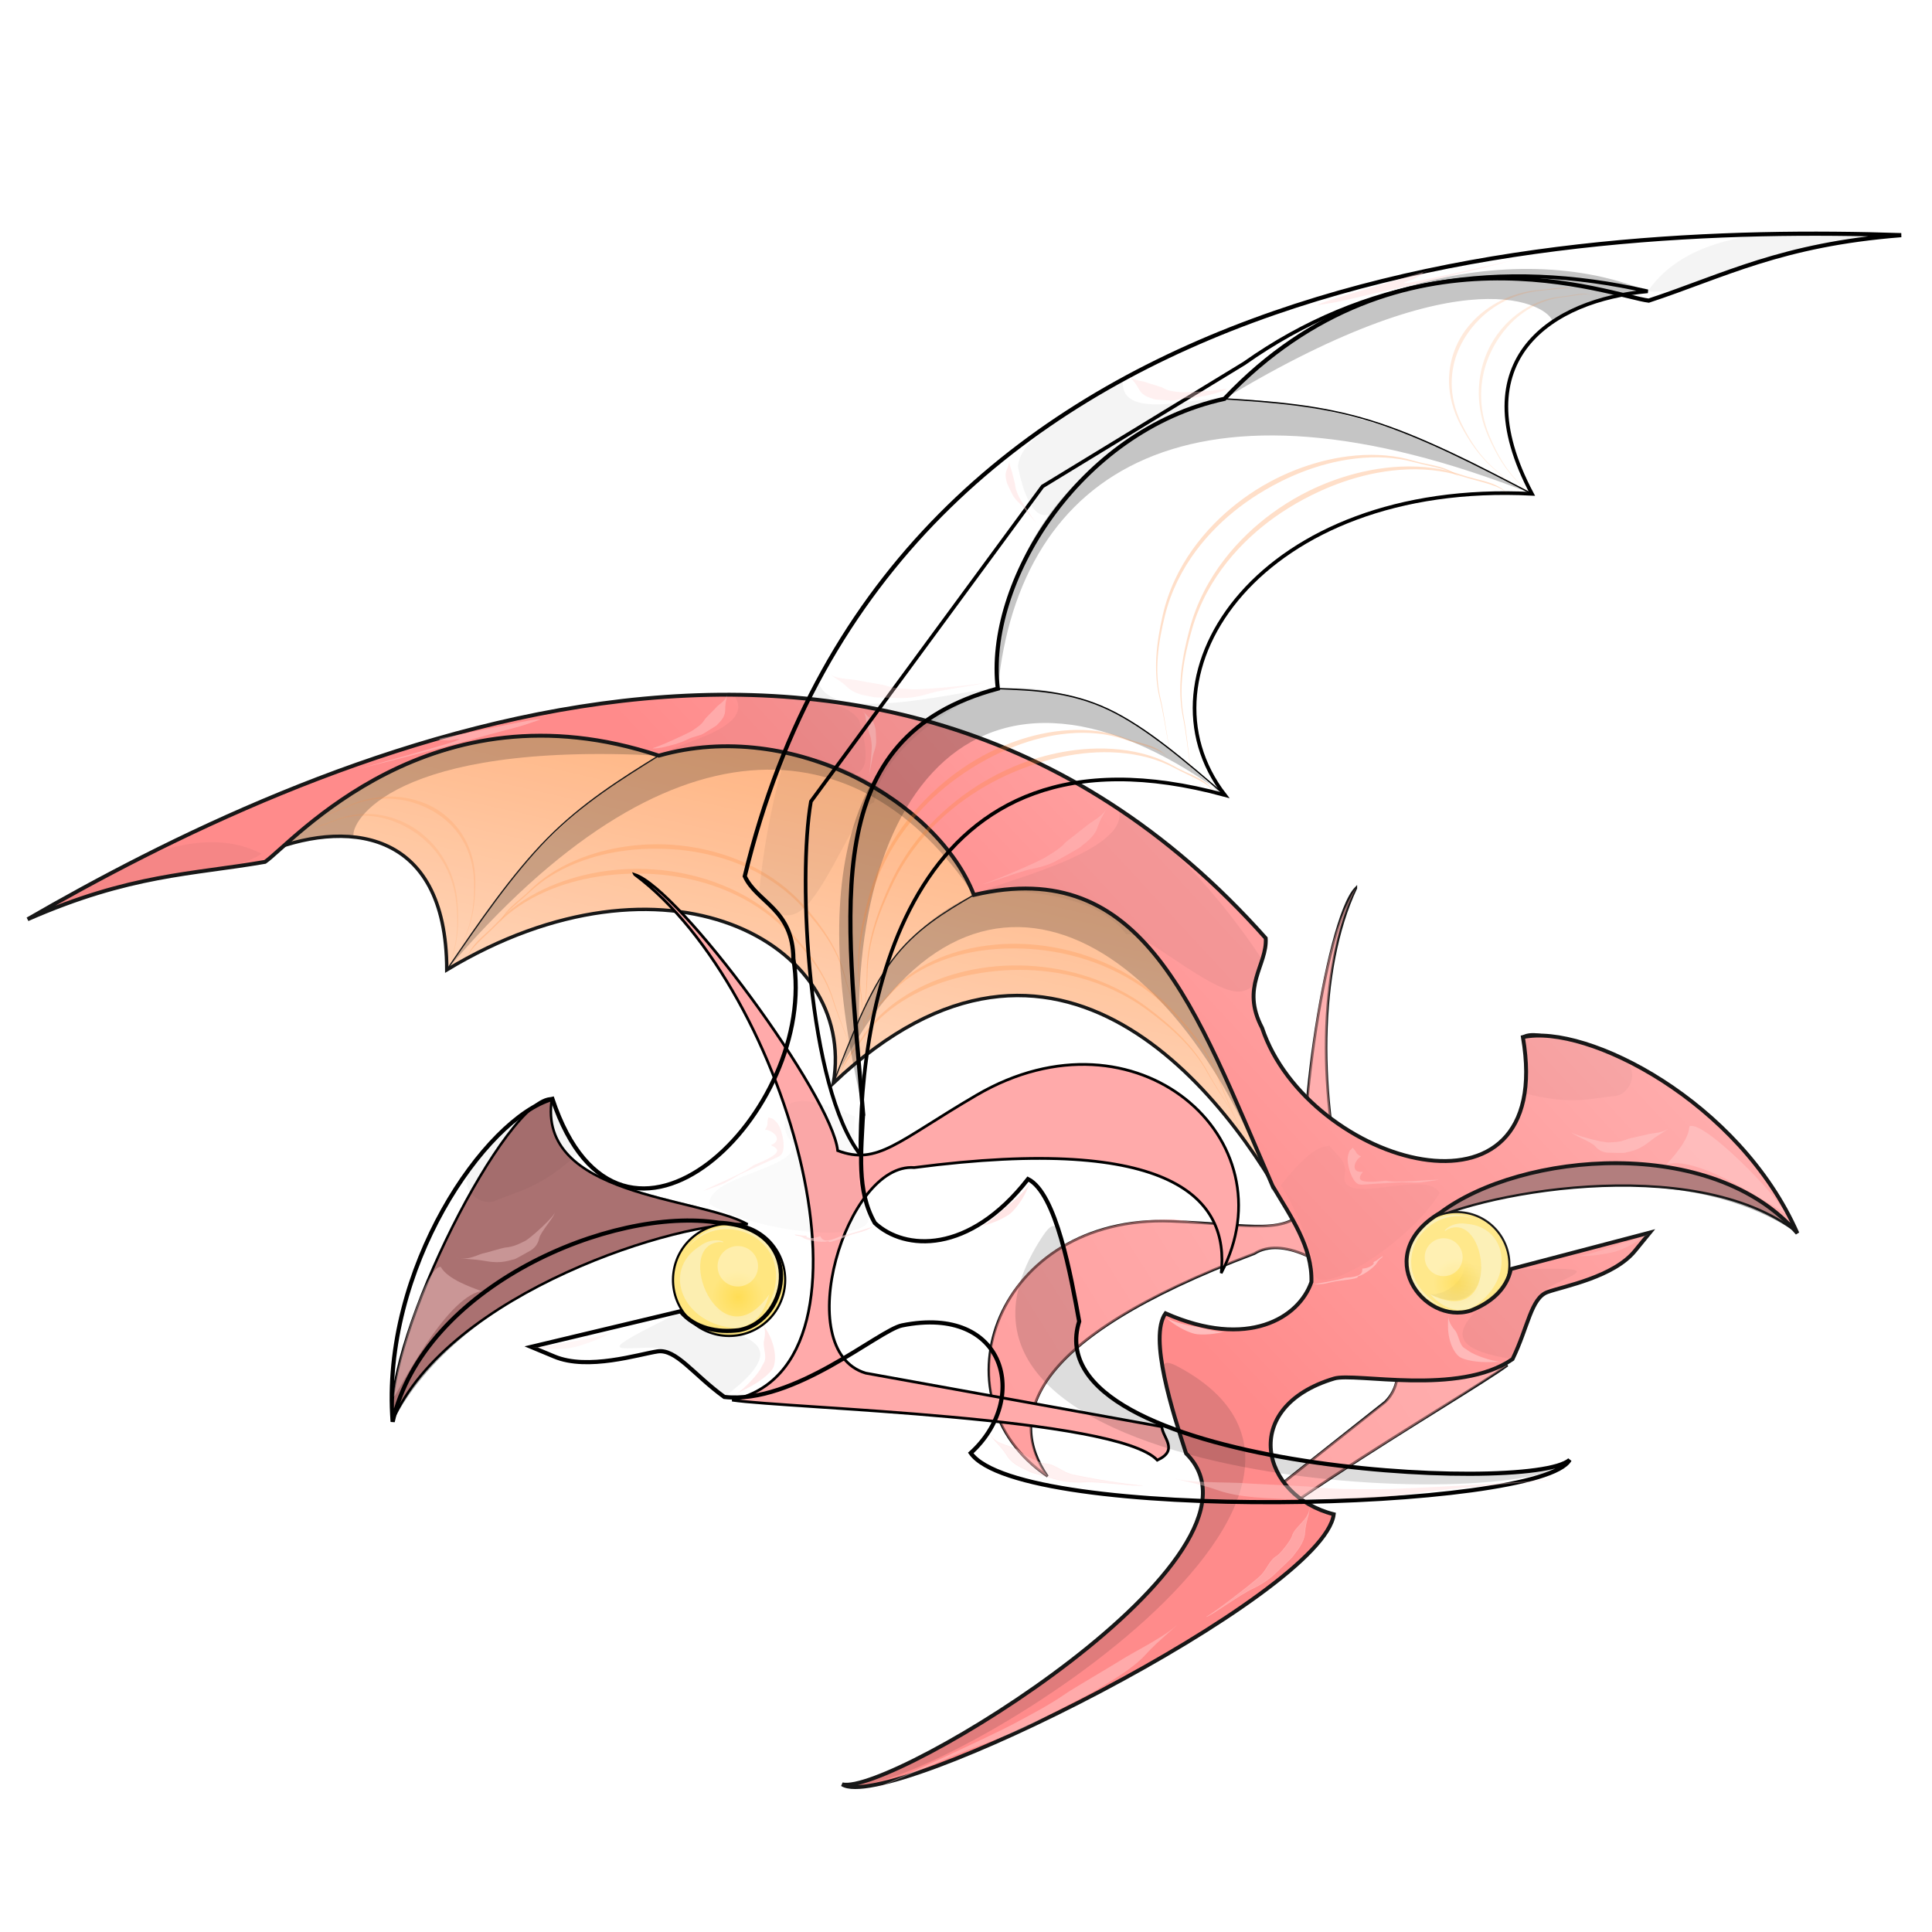 <?xml version="1.0" encoding="UTF-8"?>
<!-- Created with Inkscape (http://www.inkscape.org/) -->
<svg version="1.1" viewBox="0 0 256 256" xmlns="http://www.w3.org/2000/svg" xmlns:cc="http://creativecommons.org/ns#" xmlns:dc="http://purl.org/dc/elements/1.1/" xmlns:rdf="http://www.w3.org/1999/02/22-rdf-syntax-ns#" xmlns:xlink="http://www.w3.org/1999/xlink">
 <style>svg { cursor: default; }</style>
 <defs>
  <linearGradient id="innoGrad31">
   <stop stop-opacity=".508" offset="0"/>
   <stop stop-opacity="0" offset="1"/>
  </linearGradient>
  <linearGradient id="innoGrad10">
   <stop stop-color="#fd5" offset="0"/>
   <stop stop-color="#ffe680" offset="1"/>
  </linearGradient>
  <linearGradient id="innoGrad3">
   <stop stop-color="#faa" offset="0"/>
   <stop stop-color="#ff8080" offset="1"/>
  </linearGradient>
  <linearGradient id="innoGrad1" x1="150.52" x2="140.53" y1="149.52" y2="160.76" gradientUnits="userSpaceOnUse">
   <stop stop-color="#fca" offset="0"/>
   <stop stop-color="#f95" offset="1"/>
  </linearGradient>
  <linearGradient id="linearGradient1533" x1="-85.175" x2="-26.069" y1="25.676" y2="25.676" gradientUnits="userSpaceOnUse" xlink:href="#innoGrad3"/>
  <linearGradient id="linearGradient1545" x1="77.591" x2="111.54" y1="67.173" y2="100.48" gradientUnits="userSpaceOnUse" xlink:href="#innoGrad31"/>
  <filter id="filter1547" x="-.012" y="-.012" width="1.024" height="1.024" color-interpolation-filters="sRGB">
   <feGaussianBlur stdDeviation="0.224"/>
  </filter>
  <radialGradient id="radialGradient1598" cx="-15.909" cy="100.43" r="58.42" gradientTransform="matrix(.455 -.025 .025 .469 .605 78.45)" gradientUnits="userSpaceOnUse" xlink:href="#innoGrad10"/>
  <linearGradient id="linearGradient1650" x1="147.71" x2="87.225" y1="94.863" y2="37.234" gradientUnits="userSpaceOnUse" xlink:href="#innoGrad1"/>
  <linearGradient id="linearGradient1658" x1=".518" x2="120.36" y1="124.48" y2="143.44" gradientUnits="userSpaceOnUse" xlink:href="#innoGrad3"/>
  <linearGradient id="linearGradient1666" x1="186.67" x2="251.78" y1="140.56" y2="140.56" gradientUnits="userSpaceOnUse" xlink:href="#innoGrad3"/>
  <radialGradient id="radialGradient1598-9" cx="-15.909" cy="100.43" r="58.42" gradientTransform="matrix(.455 -.025 .025 .469 .605 78.45)" gradientUnits="userSpaceOnUse" xlink:href="#innoGrad10"/>
  <filter id="filter1547-2" x="-.012" y="-.012" width="1.024" height="1.024" color-interpolation-filters="sRGB">
   <feGaussianBlur stdDeviation="0.224"/>
  </filter>
  <linearGradient id="linearGradient1533-0" x1="-85.175" x2="-26.069" y1="25.676" y2="25.676" gradientUnits="userSpaceOnUse" xlink:href="#innoGrad3"/>
 </defs>
 <style>svg { cursor: default; }</style>
 <style>svg { cursor: default; }</style>
 <style>svg { cursor: default; }</style>
 <style>svg { cursor: default; }</style>
 <style>svg { cursor: default; }</style>
 <style>svg { cursor: default; }</style>
 <style>svg { cursor: default; }</style>
 <style>svg { cursor: default; }</style>
 <style>svg { cursor: default; }</style>
 <style>svg { cursor: default; }</style>
 <style>svg { cursor: default; }</style>
 <style>svg { cursor: default; }</style>
 <style>svg { cursor: default; }</style>
 <style>svg { cursor: default; }</style>
 <style>svg { cursor: default; }</style>
 <style>svg { cursor: default;}</style>
 <style>svg { cursor: default;}</style>
 <style>svg { cursor: default;}</style>
 <style>svg { cursor: default; }</style>
 <style>svg { cursor: default; }</style>
 <style>svg { cursor: default; }</style>
 <style>svg { cursor: default; }</style>
 <style>svg { cursor: default; }</style>
 <style>svg { cursor: default; }</style>
 <style>svg { cursor: default; }</style>
 <style>svg { cursor: default; }</style>
 <style>svg { cursor: default; }</style>
 <style>svg { cursor: default;}</style>
 <style>svg { cursor: default; }</style>
 <style>svg { cursor: default; }</style>
 <style>svg { cursor: default; }</style>
 <style>svg { cursor: default; }</style>
 <style>svg { cursor: default; }</style>
 <style>svg { cursor: default; }</style>
 <style>svg { cursor: default; }</style>
 <style>svg { cursor: default;}</style>
 <style>svg { cursor: default; }</style>
 <style>svg { cursor: default; }</style>
 <style>svg { cursor: default; }</style>
 <style>svg { cursor: default; }</style>
 <style>svg { cursor: default; }</style>
 <style>svg { cursor: default; }</style>
 <style>svg { cursor: default; }</style>
 <style>svg { cursor: default; }</style>
 <style>svg { cursor: default; }</style>
 <style>svg { cursor: default; }</style>
 <style>svg { cursor: default;}</style>
 <style>svg { cursor: default; }</style>
 <style>svg { cursor: default; }</style>
 <style>svg { cursor: default; }</style>
 <style>svg { cursor: default; }</style>
 <style>svg { cursor: default; }</style>
 <style>svg { cursor: default; }</style>
 <style>svg { cursor: default; }</style>
 <style>svg { cursor: default;}</style>
 <style>svg { cursor: default; }</style>
 <style>svg { cursor: default; }</style>
 <g transform="matrix(-.625 .418 .418 .625 151.83 7.059)" opacity=".91">
  <g transform="matrix(.901 -0 0 .901 18.543 14.997)" style="">
   <g transform="matrix(1.759 -.075 .055 1.805 -298.48 -46.937)" fill-rule="evenodd" stroke-width=".28">
    <path d="m186.67 112.39c16.895 10.78 30.312 48.312 13.836 52.68 6.001 0.519 40.04-0.49 44.557 3.67 2.197-1.139 0.413-2.279 0.226-3.418l-31.113-3.743c-8.057-1.867-3.519-21.249 3.584-21.092 26.761-4.912 32.934 1.45 32.611 8.949 6.357-13.925-10.688-27.03-26.65-16.643-7.879 5.127-9.769 7.713-14.026 6.411-0.98-5.504-18.256-25.605-23.025-26.814z" fill="#faa" stroke="#000"/>
    <path d="m250.37 149.44c0.6-6.932-5.713-13.998-32.611-8.949-6.535-0.145-11.995 18.403-3.584 21.092 3.688 0.424 28.952 3.263 31.113 3.743 0.293 0.849 1.843 2.526-0.226 3.418-5.247-3.779-29.408-3.095-44.557-3.67 17.661-5.271 0.978-43.958-13.836-52.68 8.239 3.674 22.699 23.512 23.025 26.814 2.311 0.705 4.626 0.774 13.623-6.425 19.057-11.537 33.083 5.46 27.053 16.657z" fill="url(#linearGradient1666)" opacity=".48"/>
   </g>
   <g transform="matrix(1.061 0 0 1.061 -272.08 -64.624)" style="">
    <path d="m280 234.54c-7.761 0.379-24.702 43.72-21.947 58.17 7.426-23.129 46.357-39.593 57.707-39.865-8.905-3.916-36.788-1.104-35.759-18.305z" fill="#faa" fill-rule="evenodd" stroke="#000" stroke-width=".429"/>
   </g>
   <path d="m1.798 246.04c11.056-27.48 50.433-41.978 61.246-42.31-9.116-4.673-39.667-1.536-37.952-19.427-8.977-0.208-25.751 46.995-23.294 61.738z" fill-opacity=".502" fill-rule="evenodd" opacity=".662" stroke-width=".155"/>
   <path d="m103.4 63.831 34.55-26.058c20.301-17.585 44.808-23.851 72.249-20.407-17.238 3.24-32.961 15.71-17.457 38.998-49.709 2.338-69.814 40.067-50.543 60.444-59.302-10.054-62.927 44.46-59.951 72.122-10.749-11.14-16.46-49.292-15.39-63.491z" fill="url(#linearGradient1650)" stroke="#000" stroke-width=".669"/>
   <path d="m193.36 24.517c5.254-4.523 16.841-7.152 16.841-7.152-28.355-8.465-63.427 8.561-75.228 27.221 41.741-31.213 57.487-22.673 58.387-20.069z" fill-opacity=".502" fill-rule="evenodd" opacity=".453" stroke-width=".516"/>
   <path d="m98.892 101.49c23.932-3.984 39.701 14.728 43.308 15.317-50.929-29.886-72.409 11.139-59.619 65.688-15.886-44.376-9.45-71.562 16.312-81.005z" fill-opacity=".502" fill-rule="evenodd" opacity=".453" stroke-width="1.061"/>
   <g transform="matrix(-.106 .034 -.034 -.106 75.547 216.94)" style="">
    <g style="">
     <g transform="matrix(1.489 .568 -.568 1.489 36.334 -151.58)" style="">
      <circle transform="rotate(-44.903)" cx="-7.212" cy="145.78" r="57.911" fill="url(#radialGradient1598-9)" fill-rule="evenodd" stroke="#000" stroke-linecap="round" stroke-linejoin="round" stroke-width="2.27" style="paint-order:markers fill stroke"/>
      <path d="m112.43 145.66c49.53-9.4-18.178-125.84-57.929-45.76 3.137-27.032 15.754-35.752 27.901-39.639 55.101-5.764 86.794 46.41 50.642 77.888-13.663 13.992-30.359 7.013-20.615 7.511z" fill="#f7f9fd" opacity=".382"/>
      <path d="m108.56 80.276c8.638 6.564 18.897 18.094 21.183 33.508 2.628 17.724-9.937 29.749-17.312 31.878 10.651-56.083-37.822-62.423-57.931-45.76 16.931-32.173 38.794-30.51 54.06-19.626z" fill="url(#linearGradient1545)" opacity=".093"/>
      <g style="">
       <circle transform="matrix(.66 -.658 .658 .66 -8.568 49.306)" cx="19.4" cy="131.9" r="22.424" fill="#fff" fill-rule="evenodd" filter="url(#filter1547-2)" opacity=".581" style="paint-order:markers fill stroke"/>
       <path d="m145.84 132.68c-12.405 26.186-35.805 31.498-48.942 31.305-37.254-0.55-67.8-36.519-40.18-83.51-32.824 77.636 60.625 106.1 89.123 52.206z" fill="#f7f9fd" opacity=".382"/>
      </g>
     </g>
     <g transform="matrix(.383 0 0 .508 68.507 -610.99)" style=""></g>
     <g transform="matrix(.948 .164 -.164 .948 178.9 -87.488)" fill="url(#linearGradient1533-0)" stroke="#000" stroke-width=".48"></g>
    </g>
   </g>
   <g stroke="#000">
    <path d="m81.983 181.33c-6.835-37.562-15.091-67.804 16.91-79.836-4.229-18.833 9.974-48.45 36.079-56.904 28.825-37.096 69.062-25.652 75.57-25.545 13.336-5.915 23.155-12.625 44.845-16.486-61.593 4.051-183.39 22.921-199.24 137.7 2.664 4.568 9.398 5.106 10.35 14.193 7.498 27.309-25.146 66.195-41.406 29.857-11.871 4.708-28.212 34.054-23.294 61.738 3.059-25.234 36.015-43.281 55.87-42.162 15.737-0.886 15.057 16.521 5.602 19.222-3.923 0.869-8.035 0.516-10.997-2.395l-26.573 9.185 4.396 1.342c6.348 1.952 15.329-1.935 18.688-2.793 3.359-0.858 6.927 3.535 13.01 7.091 12.782 0.2 26.99-14.976 31.119-16.242 18.633-5.713 24.637 11.152 14.818 22.022 10.384 11.982 105.08 0.305 109.29-9.545-6.483 7.161-97.607 11.146-91.895-16.399-2.294-8.024-6.476-22.953-11.89-25.019-9.41 14.842-21.208 15.272-27.13 10.77-3.982-5.566-3.75-12.859-4.128-19.794z" fill="url(#linearGradient1658)" fill-rule="evenodd" opacity="1" stroke-linecap="round" stroke-width=".762"/>
    <path d="m192.74 56.364c-10.518-4.219-21.035-8.438-30.664-10.4-9.628-1.963-18.367-1.67-27.108-1.377" fill="none" stroke-width=".246"/>
    <path d="m142.2 116.81c-7.826-5.498-15.652-10.996-22.869-13.549-7.217-2.553-13.828-2.16-20.439-1.768" fill="none" stroke-width=".246"/>
   </g>
   <path d="m217.03 231.77c-6.627 11.035-125.91 17.74-100.13-31.21 2.621-4.977 3.473-1.567 8.236 14.81-4.392 27.584 83.33 24.083 91.895 16.399z" fill-opacity=".502" fill-rule="evenodd" opacity=".267" stroke-width="1.061"/>
   <path d="m7.769 216.94c-2.764-0.022-6.663 18.975-6.2 24.555 0.575-0.539 7.481-18.995 14.029-20.87-1.965-0.542-6.328-1.542-7.829-3.685z" fill="#ffd5d5" opacity=".372"/>
   <g fill-opacity=".502" fill-rule="evenodd">
    <path d="m25.141 184.21c1.871 4.511 2.836 6.415 5.865 9.31-6.446 7.361-10.481 8.146-14.605 10.443-2.022 1.127-6.686-0.874-5.186-4.974 2.294-6.269 8.412-11.362 13.926-14.779z" opacity=".071" stroke-width=".813"/>
    <g stroke-width="1.061">
     <path d="m51.944 221.06c6.46 3.635 25 0.622 9.849 14.473-4.843-2.497-8.335-8.439-14.81-7.608-5.997 0.77-9.438 2.06 4.962-6.865z" opacity=".101"/>
     <path d="m80.564 182.07c0 6.501 2.589 15.717 3.906 17.546 3.558 4.944-17.735 6.034-28.862 1.025-0.88-5.377 17.998-8.538 13.473-13.244-2.095-2.179-0.777-4.29-0.727-6.43 1.746-0.992 3.938-1.491 12.209 1.103z" opacity=".04"/>
     <path d="m66.03 103.39c2.937 8.483 29.236-2.073 32.862-1.899 0.228-1.105-19.839 10.002-20.5 22.987-2.65 0.631-6.683 15.905-10.85 20.474s-8.466-1.565-8.466-1.565c-0.018-6e-3 -0.603-24.661 6.954-39.998z" opacity=".102"/>
     <path d="m134.97 44.587c31.833-2.525 54.839 11.425 57.771 11.777-64.28-18.293-93.852 4.818-93.85 45.127-4.53-40.482 29.952-54.36 36.079-56.904z" opacity=".453"/>
    </g>
    <path d="m227.11 11.264c5.965-3.583 23.236-7.684 28.281-8.708-7.019 1.226-36.172-1.595-45.187 14.809 5.523-0.036 13.409-4.001 16.906-6.101z" opacity=".086" stroke-width=".516"/>
    <path d="m116.19 42.408c-0.813 8.94 14.896 1.748 18.786 2.179-0.273-1.912-21.647 10.305-29.294 23.855-4.18 3.254-7.123-7.845-7.123-7.845 0.08-4.563 4.434-7.32 17.631-18.19z" opacity=".088" stroke-width="1.061"/>
   </g>
   <g fill="#ffd5d5">
    <path d="m40.322 225.64c-0.61 0.388-1.326 0.928-2.79 1.729-1.197 0.655-2.452 1.228-3.571 1.646-0.433 0.162-0.813 0.287-1.107 0.37-0.728 0.205-2.102 0.421-3.577 0.525-1.433 0.103-2.812 0.06-3.478 0.08 1.333-0.04 5.408-1.305 6.752-1.684 0.281-0.08 0.663-0.175 1.095-0.287 1.246-0.311 2.478-0.673 3.693-1.085 1.438-0.498 2.473-0.971 2.983-1.295z" opacity=".23" stroke-width="1.061"/>
    <path d="m113.71 190.85c-0.184 0.571-0.336 1.319-0.876 2.566-0.443 1.019-0.993 1.981-1.555 2.75-0.218 0.298-0.421 0.544-0.59 0.72-0.417 0.438-1.335 1.102-2.418 1.695-1.052 0.577-2.171 1.001-2.681 1.243 1.02-0.485 3.264-3.045 4.035-3.853 0.161-0.17 0.389-0.388 0.644-0.638 0.744-0.711 1.438-1.466 2.082-2.262 0.753-0.952 1.206-1.746 1.36-2.222z" opacity=".618" stroke-width="1.061"/>
    <path d="m96.562 100.59c-0.986 0.589-7.745 2.032-10.009 3.011-1.85 0.8-3.703 1.26-5.28 1.36-0.611 0.039-4.511 0.392-4.903 0.328-0.974-0.159-3.262-0.019-4.965-1.359-1.703-1.339-3.277-1.744-4.036-2.45 1.517 1.412 4.432 0.784 6.23 1.075 0.376 0.061 4.257 0.268 4.824 0.405 1.636 0.396 3.294 0.26 4.973 0.188 1.816-0.078 12.342-2.068 13.166-2.559z" opacity=".27" stroke-width="2.286"/>
    <path d="m54.266 198.38c4.459-2.075 3.434-1.631 6.35-3.677 7.676-4.554 6.272-3.55 7.044-4.201 1.164-0.981-0.187-5.025-1.248-5.949-1.061-0.923-0.766-0.504-1.593-0.773-0.334 1.475 0.279 0.865-0.422 2.342 1.177-0.195 3.746 1.387 1.362 2.685 1.576 0.567 2.535 1.203-2.805 3.959-1.735 1.784-7.171 4.457-8.689 5.614z" opacity=".35" stroke-width="2.46"/>
    <path d="m135.14 42.761c-0.595 0.651-4.691 2.11-6.518 2.3-1.399 0.145-2.415 0.789-3.406 0.803-0.384 0.005-2.843 0.146-3.082 0.061-0.593-0.211-2.03-0.196-2.974-1.623-0.944-1.427-1.889-1.915-2.3-2.66 0.822 1.489 2.692 1.022 3.786 1.409 0.229 0.081 2.627 0.498 2.969 0.665 0.985 0.483 2.029 0.438 3.081 0.457 1.138 0.021 7.912-1.156 8.467-1.483z" opacity=".365" stroke-width="1.807"/>
    <path d="m139.57 244.13c-1.102 0.325-8.007 0.043-10.443 0.429-1.991 0.315-3.9 0.3-5.452 5e-3 -0.601-0.114-4.466-0.741-4.831-0.901-0.904-0.396-3.155-0.83-4.471-2.55-1.316-1.721-2.741-2.504-3.3-3.376 1.119 1.745 4.403 1.383 5.767 2.589 0.701 0.62 3.976 1.641 4.572 1.592 1.677-0.14 3.126 1.071 4.771 1.418 1.779 0.376 12.468 1.065 13.388 0.794z" opacity=".334" stroke="#ffd5d5" stroke-width=".1"/>
    <path d="m184.77 14.246c-5.079 1.893-19.159 6.787-22.247 7.726-2.364 0.719-7.809 2.693-8.868 2.963-0.41 0.104-3.773 1.059-3.417 0.886 0.882-0.429-0.616-0.054 8.337-3.678 8.953-3.624 11.413-4.72 16.163-6.63-9.5 3.82-4.449 2.123-6.064 2.91-0.338 0.165-0.89 0.727-1.716 1.098-2.383 1.071-1.058 0.705-0.167 0.51 0.964-0.211 15.686-4.968 18.491-5.981z" opacity=".412" stroke-width="1.807"/>
    <path d="m102.98 70.614c-0.48-0.246-2.474-2.562-3.389-3.218-0.748-0.535-1.327-1.155-1.674-1.753-0.135-0.232-1.046-1.685-1.089-1.855-0.105-0.423-0.606-1.292-0.259-2.29 0.347-0.998 0.251-1.718 0.46-2.189-0.418 0.942 0.445 1.94 0.639 2.72 0.041 0.163 0.669 1.745 0.708 2.003 0.111 0.742 0.492 1.363 0.845 2.009 0.382 0.698 3.359 4.368 3.759 4.573z" opacity=".405" stroke-width="1.126"/>
    <path d="m214.97 235.45c-2.429 0.782-18.954 3.538-24.514 4.959-4.543 1.161-9.075 1.982-12.92 2.388-1.489 0.157-11.002 1.266-11.956 1.278-2.364 0.029-7.944 0.611-12.028-0.405-4.085-1.016-7.9-1.118-9.714-1.681 3.629 1.125 10.756-0.07 15.121-0.125 0.914-0.012 10.354-0.554 11.73-0.526 3.966 0.081 8.011-0.375 12.103-0.773 4.427-0.43 30.151-4.463 32.18-5.115z" opacity=".399" stroke-width="3.568"/>
    <path d="m27.541 205.01c0.156 0.657-2.206 3.674-2.342 4.968-0.111 1.058-0.673 1.921-1.537 2.49-0.335 0.22-2.331 1.688-2.664 1.779-0.825 0.225-2.087 1.048-4.934 0.835-2.847-0.213-4.377 0.067-5.79-0.09 2.826 0.314 3.837-0.99 5.357-1.408 0.318-0.087 3.044-1.228 3.584-1.334 1.557-0.305 2.426-0.92 3.391-1.506 1.044-0.634 5.064-5.186 4.935-5.734z" opacity=".358" stroke-width="2.032"/>
   </g>
   <g fill="#ff7f2a">
    <path d="m81.564 170.81c-1.473-3.681-0.858-9.563-1.31-15.173-0.454-5.639 1.014-11.216 2.979-16.615 3.542-9.731 10.363-16.321 16.251-20.286 1.682-1.13 3.421-2.147 5.199-3.043 3.751-1.894 10.03-4.493 17.313-4.692 3.82-0.105 7.323 0.483 10.343 1.712 4.008 1.63 6.703 2.096 8.117 4.068-1.952-2.744-4.849-2.897-7.982-4.295-2.986-1.342-6.485-2.067-10.348-2.086-7.357-0.037-13.865 2.446-17.724 4.395-1.83 0.925-3.612 1.988-5.33 3.177-6.038 4.18-12.858 11.076-16.256 20.992-1.88 5.487-3.236 11.09-2.697 16.714 0.536 5.599-0.028 11.448 1.445 15.131z" opacity=".253" stroke-width=".67"/>
    <path d="m137.55 117.55c-2.235-3.269-2.715-8.957-4.254-14.219-1.547-5.29-1.081-10.82-0.063-16.26 1.835-9.804 7.681-17.136 13.057-21.826 1.536-1.337 3.152-2.576 4.834-3.706 3.545-2.387 9.587-5.84 17.133-7.168 3.957-0.697 7.717-0.686 11.096 0.009 4.483 0.922 7.379 0.944 9.227 2.598-2.555-2.303-5.601-1.996-9.13-2.834-3.365-0.809-7.146-0.95-11.172-0.364-7.667 1.116-13.971 4.494-17.618 6.951-1.729 1.166-3.383 2.455-4.945 3.853-5.491 4.918-11.279 12.54-12.928 22.498-0.912 5.51-1.257 11.048 0.375 16.31 1.625 5.239 2.151 10.887 4.387 14.158z" opacity=".253" stroke-width=".677"/>
    <path d="m133.31 113.57c-2.243-2.983-2.918-8.302-4.579-13.181-1.67-4.905-1.441-10.113-0.687-15.257 1.361-9.271 6.618-16.375 11.53-20.982 1.404-1.314 2.888-2.538 4.438-3.662 3.267-2.376 8.859-5.846 15.958-7.382 3.723-0.805 7.286-0.938 10.514-0.415 4.284 0.694 7.028 0.604 8.843 2.085-2.51-2.064-5.384-1.659-8.76-2.311-3.22-0.63-6.808-0.619-10.6 0.085-7.222 1.34-13.064 4.751-16.425 7.196-1.593 1.16-3.111 2.433-4.537 3.805-5.013 4.825-10.203 12.199-11.382 21.607-0.652 5.205-0.765 10.416 0.984 15.292 1.742 4.854 2.458 10.135 4.702 13.119z" opacity=".253" stroke-width=".639"/>
    <path d="m82.801 172.88c-1.982-3.357-2.289-9.18-3.583-14.573-1.3-5.421-0.738-11.079 0.329-16.64 1.925-10.024 7.489-17.496 12.555-22.267 1.448-1.361 2.967-2.62 4.545-3.767 3.325-2.424 8.977-5.926 15.964-7.246 3.664-0.693 7.13-0.661 10.228 0.068 4.111 0.967 6.78 1.005 8.444 2.707-2.3-2.37-5.115-2.072-8.348-2.949-3.083-0.845-6.565-1.01-10.29-0.431-7.094 1.101-12.985 4.525-16.405 7.02-1.621 1.184-3.177 2.494-4.65 3.917-5.179 5.004-10.695 12.774-12.452 22.955-0.972 5.633-1.422 11.3-0.043 16.693 1.373 5.37 1.724 11.153 3.706 14.512z" opacity=".253" stroke-width=".657"/>
    <path d="m192.77 56.399c-2.398-1.102 0.373 0.531-2.443-1.714-2.831-2.257-4.733-5.094-6.32-8.012-2.861-5.26-2.73-10.218-1.816-13.764 0.262-1.012 0.603-1.994 1.02-2.936 0.876-1.99 2.606-5.078 5.921-7.462 1.738-1.25 3.65-2.106 5.634-2.536 2.631-0.571 4.109-1.224 5.686-0.83-2.187-0.552-3.614 0.297-5.728 0.691-2.02 0.371-3.993 1.167-5.809 2.378-3.458 2.306-5.35 5.417-6.251 7.465-0.426 0.971-0.767 1.986-1.018 3.034-0.884 3.685-0.873 8.773 2.142 14.066 1.668 2.929 3.635 5.742 6.498 7.965 2.851 2.214 0.087 0.551 2.486 1.653z" opacity=".142" stroke-width=".394"/>
    <path d="m194.44 58.606c-2.695-1.067-5.44-3.679-8.604-5.853-3.181-2.185-5.318-4.932-7.102-7.758-3.214-5.093-3.067-9.893-2.041-13.327 0.295-0.98 0.678-1.93 1.146-2.843 0.984-1.927 2.928-4.917 6.653-7.225 1.953-1.211 4.101-2.039 6.33-2.455 2.957-0.553 4.617-1.185 6.389-0.804-2.458-0.534-4.06 0.288-6.437 0.669-2.27 0.36-4.487 1.13-6.527 2.303-3.886 2.233-6.012 5.245-7.024 7.228-0.479 0.94-0.862 1.923-1.144 2.938-0.993 3.568-0.981 8.494 2.406 13.619 1.874 2.836 4.084 5.559 7.302 7.712 3.203 2.144 5.958 4.727 8.653 5.794z" opacity=".162" stroke-width=".411"/>
   </g>
   <path d="m86.082 201.71c-2.263 1.486-2.105 1.109-4.227 2.041-4.81 2.502-3.406 1.324-4.07 1.565-1 0.362-3.674 0.237-4.456-0.199s-1.442-0.14-1.631-0.453c1.399-0.035 0.785 0.151 2.214-0.016-0.269 0.413 1.082 0.635 2.467-0.149 0.412 0.601 0.867 1.349 3.83-0.415 1.791-0.521 4.683-1.894 5.873-2.374z" fill="#ffd5d5" opacity=".557" stroke-width="1.435"/>
   <path d="m67.586 221.59c0.46 0.684 1.252 1.539 1.965 3.098 0.581 1.274 0.852 2.54 0.814 3.609-0.015 0.414-0.078 0.767-0.169 1.031-0.226 0.654-1.166 1.78-2.557 2.91-1.348 1.098-3.068 2.067-3.779 2.56 1.421-0.987 3.736-4.091 4.154-5.298 0.085-0.253 0.24-0.588 0.405-0.97 0.506-1.094-0.562-2.84-0.393-3.975 0.168-1.35-0.058-2.394-0.441-2.965z" fill="#ffd5d5" opacity=".507" stroke-width="1.804"/>
  </g>
  <g transform="translate(260.72 45.676)" stroke-linecap="round">
   <g style="">
    <g stroke-linejoin="round" stroke-width=".5"></g>
   </g>
  </g>
 </g>
 <g transform="matrix(.799 .079 -.079 .799 54.618 -2.309)">
  <g transform="matrix(.901 -0 0 .901 18.543 14.997)">
   <g transform="matrix(1.759 -.075 .055 1.805 -298.48 -46.937)" fill-rule="evenodd" stroke-width=".28">
    <path d="m186.67 112.39c16.895 10.78 30.312 48.312 13.836 52.68 6.001 0.519 40.04-0.49 44.557 3.67 2.197-1.139 0.413-2.279 0.226-3.418l-31.113-3.743c-8.057-1.867-3.519-21.249 3.584-21.092 26.761-4.912 32.934 1.45 32.611 8.949 6.357-13.925-10.688-27.03-26.65-16.643-7.879 5.127-9.769 7.713-14.026 6.411-0.98-5.504-18.256-25.605-23.025-26.814z" fill="#faa" stroke="#000"/>
    <path d="m250.37 149.44c0.6-6.932-5.713-13.998-32.611-8.949-6.535-0.145-11.995 18.403-3.584 21.092 3.688 0.424 28.952 3.263 31.113 3.743 0.293 0.849 1.843 2.526-0.226 3.418-5.247-3.779-29.408-3.095-44.557-3.67 17.661-5.271 0.978-43.958-13.836-52.68 8.239 3.674 22.699 23.512 23.025 26.814 2.311 0.705 4.626 0.774 13.623-6.425 19.057-11.537 33.083 5.46 27.053 16.657z" fill="url(#linearGradient1666)" opacity=".48"/>
   </g>
   <g transform="matrix(1.061 0 0 1.061 -272.08 -64.624)">
    <path d="m280 234.54c-7.761 0.379-24.702 43.72-21.947 58.17 7.426-23.129 46.357-39.593 57.707-39.865-8.905-3.916-36.788-1.104-35.759-18.305z" fill="#faa" fill-rule="evenodd" stroke="#000" stroke-width=".429"/>
   </g>
   <path d="m1.798 246.04c11.056-27.48 50.433-41.978 61.246-42.31-9.116-4.673-39.667-1.536-37.952-19.427-8.977-0.208-25.751 46.995-23.294 61.738z" fill-opacity=".502" fill-rule="evenodd" opacity=".662" stroke-width=".155"/>
   <path d="m103.4 63.831 34.55-26.058c20.301-17.585 44.808-23.851 72.249-20.407-17.238 3.24-32.961 15.71-17.457 38.998-49.709 2.338-69.814 40.067-50.543 60.444-59.302-10.054-62.927 44.46-59.951 72.122-10.749-11.14-16.46-49.292-15.39-63.491z" fill="url(#linearGradient1650)" stroke="#000" stroke-width=".669"/>
   <path d="m193.36 24.517c5.254-4.523 16.841-7.152 16.841-7.152-28.355-8.465-63.427 8.561-75.228 27.221 41.741-31.213 57.487-22.673 58.387-20.069z" fill-opacity=".502" fill-rule="evenodd" opacity=".453" stroke-width=".516"/>
   <path d="m98.892 101.49c23.932-3.984 39.701 14.728 43.308 15.317-50.929-29.886-72.409 11.139-59.619 65.688-15.886-44.376-9.45-71.562 16.312-81.005z" fill-opacity=".502" fill-rule="evenodd" opacity=".453" stroke-width="1.061"/>
   <g transform="matrix(-.106 .034 -.034 -.106 75.547 216.94)">
    <g>
     <g transform="matrix(1.489 .568 -.568 1.489 36.334 -151.58)">
      <circle transform="rotate(-44.903)" cx="-7.212" cy="145.78" r="57.911" fill="url(#radialGradient1598)" fill-rule="evenodd" stroke="#000" stroke-linecap="round" stroke-linejoin="round" stroke-width="2.27" style="paint-order:markers fill stroke"/>
      <path d="m112.43 145.66c49.53-9.4-18.178-125.84-57.929-45.76 3.137-27.032 15.754-35.752 27.901-39.639 55.101-5.764 86.794 46.41 50.642 77.888-13.663 13.992-30.359 7.013-20.615 7.511z" fill="#f7f9fd" opacity=".382"/>
      <path d="m108.56 80.276c8.638 6.564 18.897 18.094 21.183 33.508 2.628 17.724-9.937 29.749-17.312 31.878 10.651-56.083-37.822-62.423-57.931-45.76 16.931-32.173 38.794-30.51 54.06-19.626z" fill="url(#linearGradient1545)" opacity=".093"/>
      <g>
       <circle transform="matrix(.66 -.658 .658 .66 -8.568 49.306)" cx="19.4" cy="131.9" r="22.424" fill="#fff" fill-rule="evenodd" filter="url(#filter1547)" opacity=".581" style="paint-order:markers fill stroke"/>
       <path d="m145.84 132.68c-12.405 26.186-35.805 31.498-48.942 31.305-37.254-0.55-67.8-36.519-40.18-83.51-32.824 77.636 60.625 106.1 89.123 52.206z" fill="#f7f9fd" opacity=".382"/>
      </g>
     </g>
     <g transform="matrix(.383 0 0 .508 68.507 -610.99)"></g>
     <g transform="matrix(.948 .164 -.164 .948 178.9 -87.488)" fill="url(#linearGradient1533)" stroke="#000" stroke-width=".48"></g>
    </g>
   </g>
   <g stroke="#000">
    <path d="m81.983 181.33c-6.835-37.562-15.091-67.804 16.91-79.836-4.229-18.833 9.974-48.45 36.079-56.904 28.825-37.096 69.062-25.652 75.57-25.545 13.336-5.915 23.155-12.625 44.845-16.486-61.593 4.051-183.39 22.921-199.24 137.7 2.664 4.568 9.398 5.106 10.35 14.193 7.498 27.309-25.146 66.195-41.406 29.857-11.871 4.708-28.212 34.054-23.294 61.738 3.059-25.234 36.015-43.281 55.87-42.162 15.737-0.886 15.057 16.521 5.602 19.222-3.923 0.869-8.035 0.516-10.997-2.395l-26.573 9.185 4.396 1.342c6.348 1.952 15.329-1.935 18.688-2.793 3.359-0.858 6.927 3.535 13.01 7.091 12.782 0.2 26.99-14.976 31.119-16.242 18.633-5.713 24.637 11.152 14.818 22.022 10.384 11.982 105.08 0.305 109.29-9.545-6.483 7.161-97.607 11.146-91.895-16.399-2.294-8.024-6.476-22.953-11.89-25.019-9.41 14.842-21.208 15.272-27.13 10.77-3.982-5.566-3.75-12.859-4.128-19.794z" fill="url(#linearGradient1658)" fill-rule="evenodd" stroke-linecap="round" stroke-width=".762"/>
    <path d="m192.74 56.364c-10.518-4.219-21.035-8.438-30.664-10.4-9.628-1.963-18.367-1.67-27.108-1.377" fill="none" stroke-width=".246"/>
    <path d="m142.2 116.81c-7.826-5.498-15.652-10.996-22.869-13.549-7.217-2.553-13.828-2.16-20.439-1.768" fill="none" stroke-width=".246"/>
   </g>
   <path d="m217.03 231.77c-6.627 11.035-125.91 17.74-100.13-31.21 2.621-4.977 3.473-1.567 8.236 14.81-4.392 27.584 83.33 24.083 91.895 16.399z" fill-opacity=".502" fill-rule="evenodd" opacity=".267" stroke-width="1.061"/>
   <path d="m7.769 216.94c-2.764-0.022-6.663 18.975-6.2 24.555 0.575-0.539 7.481-18.995 14.029-20.87-1.965-0.542-6.328-1.542-7.829-3.685z" fill="#ffd5d5" opacity=".372"/>
   <g fill-opacity=".502" fill-rule="evenodd">
    <path d="m25.141 184.21c1.871 4.511 2.836 6.415 5.865 9.31-6.446 7.361-10.481 8.146-14.605 10.443-2.022 1.127-6.686-0.874-5.186-4.974 2.294-6.269 8.412-11.362 13.926-14.779z" opacity=".071" stroke-width=".813"/>
    <g stroke-width="1.061">
     <path d="m51.944 221.06c6.46 3.635 25 0.622 9.849 14.473-4.843-2.497-8.335-8.439-14.81-7.608-5.997 0.77-9.438 2.06 4.962-6.865z" opacity=".101"/>
     <path d="m80.564 182.07c0 6.501 2.589 15.717 3.906 17.546 3.558 4.944-17.735 6.034-28.862 1.025-0.88-5.377 17.998-8.538 13.473-13.244-2.095-2.179-0.777-4.29-0.727-6.43 1.746-0.992 3.938-1.491 12.209 1.103z" opacity=".04"/>
     <path d="m66.03 103.39c2.937 8.483 29.236-2.073 32.862-1.899 0.228-1.105-19.839 10.002-20.5 22.987-2.65 0.631-6.683 15.905-10.85 20.474s-8.466-1.565-8.466-1.565c-0.018-6e-3 -0.603-24.661 6.954-39.998z" opacity=".102"/>
     <path d="m134.97 44.587c31.833-2.525 54.839 11.425 57.771 11.777-64.28-18.293-93.852 4.818-93.85 45.127-4.53-40.482 29.952-54.36 36.079-56.904z" opacity=".453"/>
    </g>
    <path d="m227.11 11.264c5.965-3.583 23.236-7.684 28.281-8.708-7.019 1.226-36.172-1.595-45.187 14.809 5.523-0.036 13.409-4.001 16.906-6.101z" opacity=".086" stroke-width=".516"/>
    <path d="m116.19 42.408c-0.813 8.94 14.896 1.748 18.786 2.179-0.273-1.912-21.647 10.305-29.294 23.855-4.18 3.254-7.123-7.845-7.123-7.845 0.08-4.563 4.434-7.32 17.631-18.19z" opacity=".088" stroke-width="1.061"/>
   </g>
   <g fill="#ffd5d5">
    <path d="m40.322 225.64c-0.61 0.388-1.326 0.928-2.79 1.729-1.197 0.655-2.452 1.228-3.571 1.646-0.433 0.162-0.813 0.287-1.107 0.37-0.728 0.205-2.102 0.421-3.577 0.525-1.433 0.103-2.812 0.06-3.478 0.08 1.333-0.04 5.408-1.305 6.752-1.684 0.281-0.08 0.663-0.175 1.095-0.287 1.246-0.311 2.478-0.673 3.693-1.085 1.438-0.498 2.473-0.971 2.983-1.295z" opacity=".23" stroke-width="1.061"/>
    <path d="m113.71 190.85c-0.184 0.571-0.336 1.319-0.876 2.566-0.443 1.019-0.993 1.981-1.555 2.75-0.218 0.298-0.421 0.544-0.59 0.72-0.417 0.438-1.335 1.102-2.418 1.695-1.052 0.577-2.171 1.001-2.681 1.243 1.02-0.485 3.264-3.045 4.035-3.853 0.161-0.17 0.389-0.388 0.644-0.638 0.744-0.711 1.438-1.466 2.082-2.262 0.753-0.952 1.206-1.746 1.36-2.222z" opacity=".618" stroke-width="1.061"/>
    <path d="m96.562 100.59c-0.986 0.589-7.745 2.032-10.009 3.011-1.85 0.8-3.703 1.26-5.28 1.36-0.611 0.039-4.511 0.392-4.903 0.328-0.974-0.159-3.262-0.019-4.965-1.359-1.703-1.339-3.277-1.744-4.036-2.45 1.517 1.412 4.432 0.784 6.23 1.075 0.376 0.061 4.257 0.268 4.824 0.405 1.636 0.396 3.294 0.26 4.973 0.188 1.816-0.078 12.342-2.068 13.166-2.559z" opacity=".27" stroke-width="2.286"/>
    <path d="m54.266 198.38c4.459-2.075 3.434-1.631 6.35-3.677 7.676-4.554 6.272-3.55 7.044-4.201 1.164-0.981-0.187-5.025-1.248-5.949-1.061-0.923-0.766-0.504-1.593-0.773-0.334 1.475 0.279 0.865-0.422 2.342 1.177-0.195 3.746 1.387 1.362 2.685 1.576 0.567 2.535 1.203-2.805 3.959-1.735 1.784-7.171 4.457-8.689 5.614z" opacity=".35" stroke-width="2.46"/>
    <path d="m135.14 42.761c-0.595 0.651-4.691 2.11-6.518 2.3-1.399 0.145-2.415 0.789-3.406 0.803-0.384 0.005-2.843 0.146-3.082 0.061-0.593-0.211-2.03-0.196-2.974-1.623-0.944-1.427-1.889-1.915-2.3-2.66 0.822 1.489 2.692 1.022 3.786 1.409 0.229 0.081 2.627 0.498 2.969 0.665 0.985 0.483 2.029 0.438 3.081 0.457 1.138 0.021 7.912-1.156 8.467-1.483z" opacity=".365" stroke-width="1.807"/>
    <path d="m139.57 244.13c-1.102 0.325-8.007 0.043-10.443 0.429-1.991 0.315-3.9 0.3-5.452 5e-3 -0.601-0.114-4.466-0.741-4.831-0.901-0.904-0.396-3.155-0.83-4.471-2.55-1.316-1.721-2.741-2.504-3.3-3.376 1.119 1.745 4.403 1.383 5.767 2.589 0.701 0.62 3.976 1.641 4.572 1.592 1.677-0.14 3.126 1.071 4.771 1.418 1.779 0.376 12.468 1.065 13.388 0.794z" opacity=".334" stroke="#ffd5d5" stroke-width=".1"/>
    <path d="m184.77 14.246c-5.079 1.893-19.159 6.787-22.247 7.726-2.364 0.719-7.809 2.693-8.868 2.963-0.41 0.104-3.773 1.059-3.417 0.886 0.882-0.429-0.616-0.054 8.337-3.678 8.953-3.624 11.413-4.72 16.163-6.63-9.5 3.82-4.449 2.123-6.064 2.91-0.338 0.165-0.89 0.727-1.716 1.098-2.383 1.071-1.058 0.705-0.167 0.51 0.964-0.211 15.686-4.968 18.491-5.981z" opacity=".412" stroke-width="1.807"/>
    <path d="m102.98 70.614c-0.48-0.246-2.474-2.562-3.389-3.218-0.748-0.535-1.327-1.155-1.674-1.753-0.135-0.232-1.046-1.685-1.089-1.855-0.105-0.423-0.606-1.292-0.259-2.29 0.347-0.998 0.251-1.718 0.46-2.189-0.418 0.942 0.445 1.94 0.639 2.72 0.041 0.163 0.669 1.745 0.708 2.003 0.111 0.742 0.492 1.363 0.845 2.009 0.382 0.698 3.359 4.368 3.759 4.573z" opacity=".405" stroke-width="1.126"/>
    <path d="m214.97 235.45c-2.429 0.782-18.954 3.538-24.514 4.959-4.543 1.161-9.075 1.982-12.92 2.388-1.489 0.157-11.002 1.266-11.956 1.278-2.364 0.029-7.944 0.611-12.028-0.405-4.085-1.016-7.9-1.118-9.714-1.681 3.629 1.125 10.756-0.07 15.121-0.125 0.914-0.012 10.354-0.554 11.73-0.526 3.966 0.081 8.011-0.375 12.103-0.773 4.427-0.43 30.151-4.463 32.18-5.115z" opacity=".399" stroke-width="3.568"/>
    <path d="m27.541 205.01c0.156 0.657-2.206 3.674-2.342 4.968-0.111 1.058-0.673 1.921-1.537 2.49-0.335 0.22-2.331 1.688-2.664 1.779-0.825 0.225-2.087 1.048-4.934 0.835-2.847-0.213-4.377 0.067-5.79-0.09 2.826 0.314 3.837-0.99 5.357-1.408 0.318-0.087 3.044-1.228 3.584-1.334 1.557-0.305 2.426-0.92 3.391-1.506 1.044-0.634 5.064-5.186 4.935-5.734z" opacity=".358" stroke-width="2.032"/>
   </g>
   <g fill="#ff7f2a">
    <path d="m81.564 170.81c-1.473-3.681-0.858-9.563-1.31-15.173-0.454-5.639 1.014-11.216 2.979-16.615 3.542-9.731 10.363-16.321 16.251-20.286 1.682-1.13 3.421-2.147 5.199-3.043 3.751-1.894 10.03-4.493 17.313-4.692 3.82-0.105 7.323 0.483 10.343 1.712 4.008 1.63 6.703 2.096 8.117 4.068-1.952-2.744-4.849-2.897-7.982-4.295-2.986-1.342-6.485-2.067-10.348-2.086-7.357-0.037-13.865 2.446-17.724 4.395-1.83 0.925-3.612 1.988-5.33 3.177-6.038 4.18-12.858 11.076-16.256 20.992-1.88 5.487-3.236 11.09-2.697 16.714 0.536 5.599-0.028 11.448 1.445 15.131z" opacity=".253" stroke-width=".67"/>
    <path d="m137.55 117.55c-2.235-3.269-2.715-8.957-4.254-14.219-1.547-5.29-1.081-10.82-0.063-16.26 1.835-9.804 7.681-17.136 13.057-21.826 1.536-1.337 3.152-2.576 4.834-3.706 3.545-2.387 9.587-5.84 17.133-7.168 3.957-0.697 7.717-0.686 11.096 0.009 4.483 0.922 7.379 0.944 9.227 2.598-2.555-2.303-5.601-1.996-9.13-2.834-3.365-0.809-7.146-0.95-11.172-0.364-7.667 1.116-13.971 4.494-17.618 6.951-1.729 1.166-3.383 2.455-4.945 3.853-5.491 4.918-11.279 12.54-12.928 22.498-0.912 5.51-1.257 11.048 0.375 16.31 1.625 5.239 2.151 10.887 4.387 14.158z" opacity=".253" stroke-width=".677"/>
    <path d="m133.31 113.57c-2.243-2.983-2.918-8.302-4.579-13.181-1.67-4.905-1.441-10.113-0.687-15.257 1.361-9.271 6.618-16.375 11.53-20.982 1.404-1.314 2.888-2.538 4.438-3.662 3.267-2.376 8.859-5.846 15.958-7.382 3.723-0.805 7.286-0.938 10.514-0.415 4.284 0.694 7.028 0.604 8.843 2.085-2.51-2.064-5.384-1.659-8.76-2.311-3.22-0.63-6.808-0.619-10.6 0.085-7.222 1.34-13.064 4.751-16.425 7.196-1.593 1.16-3.111 2.433-4.537 3.805-5.013 4.825-10.203 12.199-11.382 21.607-0.652 5.205-0.765 10.416 0.984 15.292 1.742 4.854 2.458 10.135 4.702 13.119z" opacity=".253" stroke-width=".639"/>
    <path d="m82.801 172.88c-1.982-3.357-2.289-9.18-3.583-14.573-1.3-5.421-0.738-11.079 0.329-16.64 1.925-10.024 7.489-17.496 12.555-22.267 1.448-1.361 2.967-2.62 4.545-3.767 3.325-2.424 8.977-5.926 15.964-7.246 3.664-0.693 7.13-0.661 10.228 0.068 4.111 0.967 6.78 1.005 8.444 2.707-2.3-2.37-5.115-2.072-8.348-2.949-3.083-0.845-6.565-1.01-10.29-0.431-7.094 1.101-12.985 4.525-16.405 7.02-1.621 1.184-3.177 2.494-4.65 3.917-5.179 5.004-10.695 12.774-12.452 22.955-0.972 5.633-1.422 11.3-0.043 16.693 1.373 5.37 1.724 11.153 3.706 14.512z" opacity=".253" stroke-width=".657"/>
    <path d="m192.77 56.399c-2.398-1.102 0.373 0.531-2.443-1.714-2.831-2.257-4.733-5.094-6.32-8.012-2.861-5.26-2.73-10.218-1.816-13.764 0.262-1.012 0.603-1.994 1.02-2.936 0.876-1.99 2.606-5.078 5.921-7.462 1.738-1.25 3.65-2.106 5.634-2.536 2.631-0.571 4.109-1.224 5.686-0.83-2.187-0.552-3.614 0.297-5.728 0.691-2.02 0.371-3.993 1.167-5.809 2.378-3.458 2.306-5.35 5.417-6.251 7.465-0.426 0.971-0.767 1.986-1.018 3.034-0.884 3.685-0.873 8.773 2.142 14.066 1.668 2.929 3.635 5.742 6.498 7.965 2.851 2.214 0.087 0.551 2.486 1.653z" opacity=".142" stroke-width=".394"/>
    <path d="m194.44 58.606c-2.695-1.067-5.44-3.679-8.604-5.853-3.181-2.185-5.318-4.932-7.102-7.758-3.214-5.093-3.067-9.893-2.041-13.327 0.295-0.98 0.678-1.93 1.146-2.843 0.984-1.927 2.928-4.917 6.653-7.225 1.953-1.211 4.101-2.039 6.33-2.455 2.957-0.553 4.617-1.185 6.389-0.804-2.458-0.534-4.06 0.288-6.437 0.669-2.27 0.36-4.487 1.13-6.527 2.303-3.886 2.233-6.012 5.245-7.024 7.228-0.479 0.94-0.862 1.923-1.144 2.938-0.993 3.568-0.981 8.494 2.406 13.619 1.874 2.836 4.084 5.559 7.302 7.712 3.203 2.144 5.958 4.727 8.653 5.794z" opacity=".162" stroke-width=".411"/>
   </g>
   <path d="m86.082 201.71c-2.263 1.486-2.105 1.109-4.227 2.041-4.81 2.502-3.406 1.324-4.07 1.565-1 0.362-3.674 0.237-4.456-0.199s-1.442-0.14-1.631-0.453c1.399-0.035 0.785 0.151 2.214-0.016-0.269 0.413 1.082 0.635 2.467-0.149 0.412 0.601 0.867 1.349 3.83-0.415 1.791-0.521 4.683-1.894 5.873-2.374z" fill="#ffd5d5" opacity=".557" stroke-width="1.435"/>
   <path d="m67.586 221.59c0.46 0.684 1.252 1.539 1.965 3.098 0.581 1.274 0.852 2.54 0.814 3.609-0.015 0.414-0.078 0.767-0.169 1.031-0.226 0.654-1.166 1.78-2.557 2.91-1.348 1.098-3.068 2.067-3.779 2.56 1.421-0.987 3.736-4.091 4.154-5.298 0.085-0.253 0.24-0.588 0.405-0.97 0.506-1.094-0.562-2.84-0.393-3.975 0.168-1.35-0.058-2.394-0.441-2.965z" fill="#ffd5d5" opacity=".507" stroke-width="1.804"/>
  </g>
  <g transform="translate(260.72 45.676)" stroke-linecap="round">
   <g>
    <g stroke-linejoin="round" stroke-width=".5"></g>
   </g>
  </g>
 </g>
</svg>
